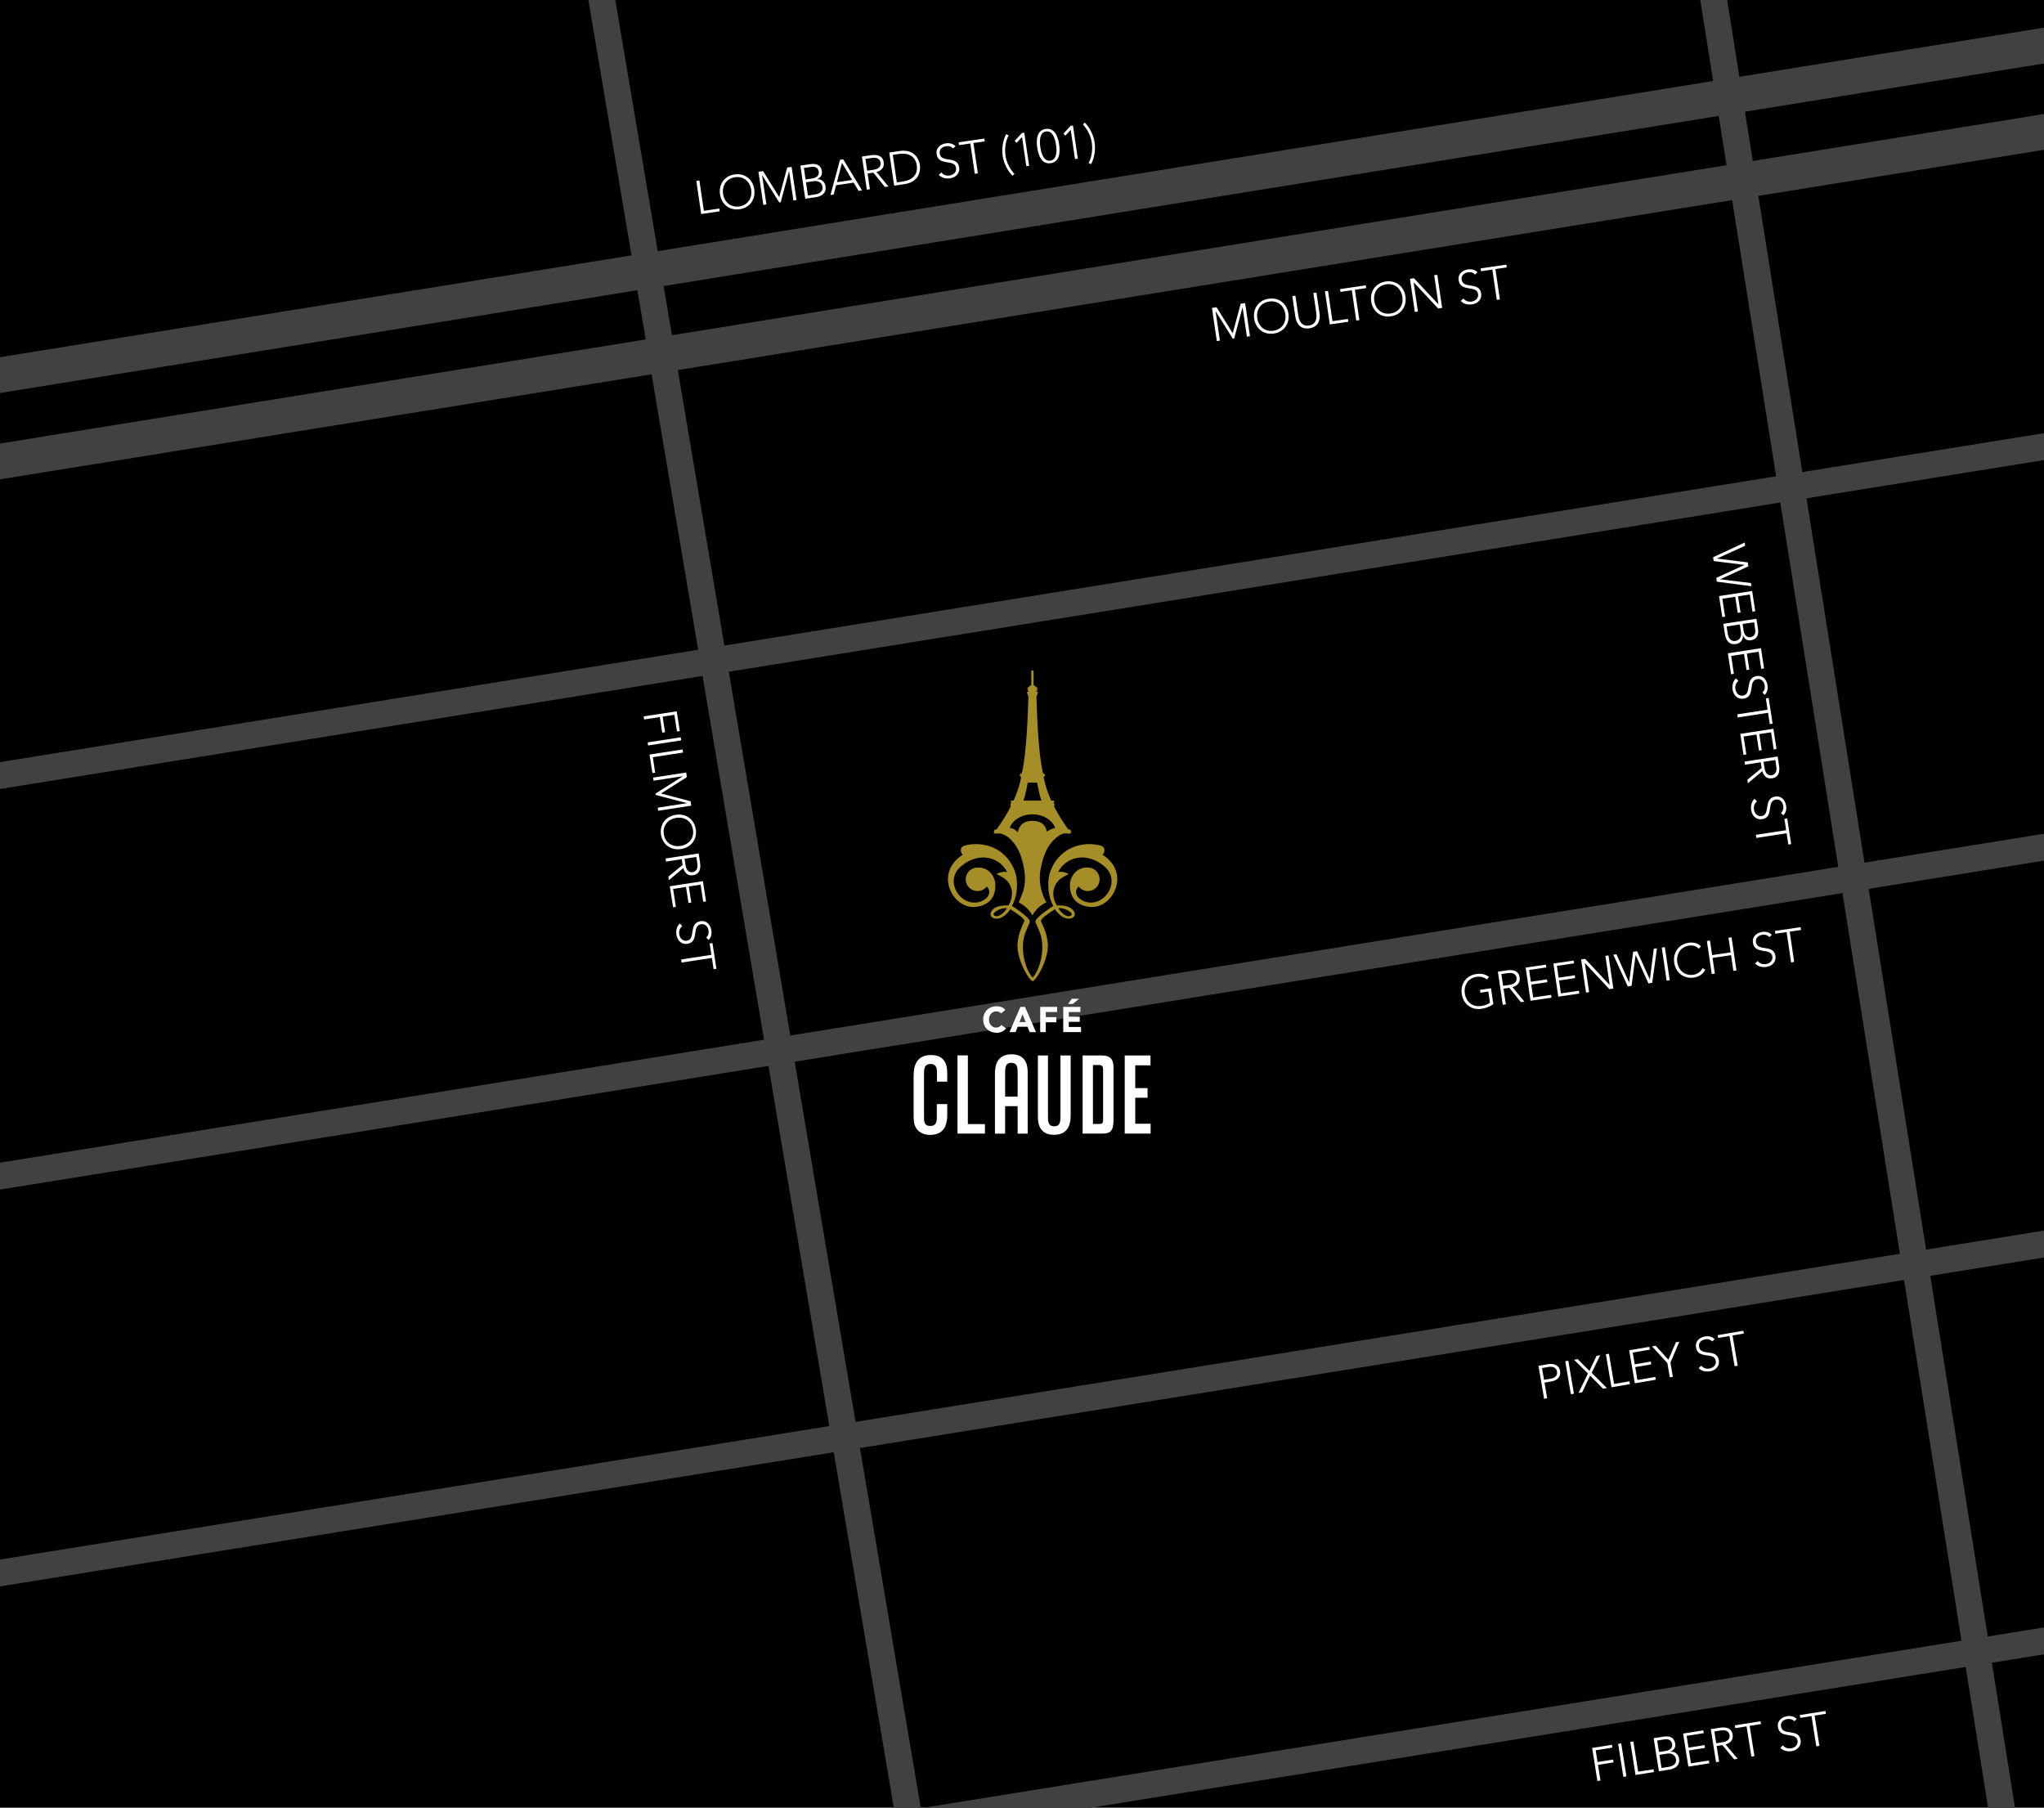 <?xml version="1.0" encoding="utf-8"?>
<!-- Generator: Adobe Illustrator 16.2.1, SVG Export Plug-In . SVG Version: 6.00 Build 0)  -->
<!DOCTYPE svg PUBLIC "-//W3C//DTD SVG 1.1//EN" "http://www.w3.org/Graphics/SVG/1.1/DTD/svg11.dtd">
<svg version="1.1" xmlns="http://www.w3.org/2000/svg" xmlns:xlink="http://www.w3.org/1999/xlink" x="0px" y="0px" width="432px"
	 height="382px" viewBox="0 0 432 382" enable-background="new 0 0 432 382" xml:space="preserve">
<g id="Layer_1">
	<rect width="432" height="382"/>
	<path fill="#414042" d="M439.539,30.446l-1.188-7.378l-67.897,10.944l-1.657-10.408L439.539,12.2l-1.188-7.378l-70.73,11.401
		L361.55-21.9l-5.545,0.883l6.072,38.133L139.013,53.07L128.374-9.885l-5.536,0.936l10.632,62.914L-4.812,76.253l1.189,7.379
		l138.338-22.298l1.756,10.392L-4.812,94.499l1.189,7.379l141.339-22.782l9.836,58.207L-5.571,161.94l0.891,5.543l153.168-24.644
		l12.991,76.871L-3.617,246.273l0.891,5.543l165.14-26.57l12.861,76.104L-3.617,330.133l0.891,5.543l178.937-28.789l12.861,76.103
		L-3.617,413.992l0.891,5.543l192.733-31.009l1.937,11.462l5.536-0.936l-1.93-11.419l219.894-35.379l5.781,36.305l5.545-0.883
		l-5.782-36.313l17.199-2.768l-0.892-5.545l-17.191,2.766l-12.137-76.218l30.22-4.862l-0.892-5.545l-30.211,4.861l-12.138-76.22
		l43.24-6.957l-0.892-5.544l-43.231,6.956l-12.26-76.988l54.429-8.757l-0.892-5.544l-54.42,8.756l-9.294-58.362L439.539,30.446z
		 M140.258,60.44l222.994-35.944l1.658,10.408L142.014,70.833L140.258,60.44z M414.562,346.709l-219.946,35.389l-12.861-76.104
		l220.669-35.504L414.562,346.709z M401.541,264.944l-220.722,35.514l-12.861-76.104l221.446-35.629L401.541,264.944z
		 M388.521,183.18l-221.499,35.639l-12.991-76.871l222.23-35.756L388.521,183.18z M375.379,100.646l-222.283,35.765l-9.836-58.209
		l222.825-35.917L375.379,100.646z"/>
</g>
<g id="TYPE">
	<g>
		<path fill="#FFFFFF" d="M315.618,212.163c-0.743,0.583-1.608,0.883-2.518,1.017c-2.137,0.314-3.846-1.01-4.16-3.146
			s0.941-3.896,3.078-4.21c1.037-0.152,1.925,0.04,2.663,0.598l-0.401,0.564c-0.501-0.451-1.413-0.681-2.175-0.569
			c-1.83,0.269-2.77,1.781-2.513,3.521c0.256,1.74,1.591,2.917,3.421,2.648c0.751-0.111,1.408-0.308,1.896-0.703l-0.347-2.354
			l-1.681,0.248l-0.088-0.593l2.334-0.343L315.618,212.163z"/>
		<path fill="#FFFFFF" d="M316.578,205.333l1.839-0.27c0.553-0.082,2.491-0.367,2.762,1.472c0.196,1.335-0.769,1.851-1.524,2.063
			l2.531,3.062l-0.741,0.109l-2.457-3.033l-1.216,0.179l0.488,3.323l-0.652,0.096L316.578,205.333z M317.684,208.323l1.385-0.204
			c1.375-0.202,1.529-1.002,1.458-1.488c-0.071-0.484-0.449-1.206-1.824-1.004l-1.385,0.204L317.684,208.323z"/>
		<path fill="#FFFFFF" d="M322.444,204.471l4.281-0.63l0.088,0.593l-3.629,0.534l0.366,2.492l3.401-0.5l0.088,0.593l-3.402,0.5
			l0.401,2.729l3.787-0.557l0.088,0.593l-4.439,0.653L322.444,204.471z"/>
		<path fill="#FFFFFF" d="M328.312,203.608l4.28-0.629l0.088,0.593l-3.629,0.534l0.366,2.492l3.401-0.5l0.088,0.593l-3.402,0.5
			l0.401,2.729l3.788-0.557l0.087,0.593l-4.439,0.653L328.312,203.608z"/>
		<path fill="#FFFFFF" d="M334.178,202.745l0.841-0.124l5.163,5.504l0.02-0.003l-0.901-6.131l0.652-0.096l1.03,7.001l-0.841,0.124
			l-5.163-5.504l-0.021,0.003l0.901,6.131l-0.652,0.096L334.178,202.745z"/>
		<path fill="#FFFFFF" d="M340.965,201.747l0.673-0.099l2.652,5.944l0.02-0.003l0.858-6.46l0.83-0.122l2.682,5.939l0.021-0.003
			l0.828-6.456l0.673-0.099l-1.008,7.3l-0.801,0.118l-2.687-5.969l-0.02,0.003l-0.854,6.49l-0.801,0.118L340.965,201.747z"/>
		<path fill="#FFFFFF" d="M351.214,200.24l0.652-0.096l1.03,7.001l-0.652,0.096L351.214,200.24z"/>
		<path fill="#FFFFFF" d="M360.419,204.917c-0.528,1.007-1.385,1.506-2.413,1.658c-2.136,0.314-3.846-1.01-4.159-3.146
			c-0.314-2.136,0.941-3.896,3.078-4.21c0.948-0.14,1.845,0.052,2.573,0.743l-0.469,0.523c-0.53-0.589-1.316-0.776-2.018-0.673
			c-1.83,0.269-2.77,1.781-2.514,3.521s1.591,2.917,3.421,2.648c0.701-0.103,1.522-0.568,1.906-1.391L360.419,204.917z"/>
		<path fill="#FFFFFF" d="M360.751,198.837l0.652-0.096l0.454,3.085l3.916-0.576l-0.454-3.085l0.652-0.096l1.029,7.001l-0.651,0.096
			l-0.489-3.323l-3.916,0.576l0.489,3.323l-0.652,0.096L360.751,198.837z"/>
		<path fill="#FFFFFF" d="M371.493,203.086c0.431,0.532,1.039,0.746,1.731,0.644c0.88-0.129,1.493-0.765,1.369-1.606
			c-0.288-1.958-3.728-0.28-4.119-2.939c-0.183-1.246,0.786-2.075,1.962-2.249c0.762-0.112,1.473,0.046,2.038,0.599l-0.503,0.488
			c-0.395-0.406-0.864-0.58-1.467-0.491c-0.841,0.124-1.509,0.666-1.378,1.557c0.31,2.105,3.733,0.309,4.12,2.939
			c0.187,1.266-0.749,2.12-1.887,2.288c-0.919,0.135-1.773-0.042-2.43-0.724L371.493,203.086z"/>
		<path fill="#FFFFFF" d="M377.606,196.964l-2.393,0.352l-0.088-0.593l5.438-0.8l0.088,0.593l-2.394,0.352l0.942,6.408l-0.652,0.096
			L377.606,196.964z"/>
	</g>
	<g>
		<path fill="#FFFFFF" d="M325.155,288.616l2.011-0.343c0.984-0.169,2.311,0,2.561,1.457c0.215,1.262-0.693,1.994-1.787,2.182
			l-1.508,0.258l0.566,3.311l-0.65,0.111L325.155,288.616z M326.331,291.579l1.478-0.253c0.739-0.126,1.424-0.568,1.268-1.484
			c-0.153-0.896-0.982-1.119-1.732-0.991l-1.438,0.245L326.331,291.579z"/>
		<path fill="#FFFFFF" d="M330.813,287.648l0.649-0.11l1.193,6.975l-0.65,0.111L330.813,287.648z"/>
		<path fill="#FFFFFF" d="M335.617,290.234l-2.951-2.902l0.769-0.131l2.495,2.493l1.495-3.176l0.778-0.134l-1.799,3.715l3.218,3.223
			l-0.808,0.138l-2.746-2.775l-1.667,3.53l-0.779,0.133L335.617,290.234z"/>
		<path fill="#FFFFFF" d="M339.398,286.181l0.65-0.11l1.092,6.383l3.251-0.556l0.102,0.591l-3.901,0.668L339.398,286.181z"/>
		<path fill="#FFFFFF" d="M344.327,285.338l4.266-0.729l0.101,0.591l-3.615,0.619l0.425,2.482l3.389-0.58l0.102,0.592l-3.39,0.579
			l0.465,2.72l3.773-0.646l0.102,0.592l-4.424,0.756L344.327,285.338z"/>
		<path fill="#FFFFFF" d="M352.398,288.044l-3.24-3.532l0.777-0.133l2.674,2.95l1.592-3.68l0.729-0.124l-1.882,4.408l0.514,3.004
			l-0.649,0.111L352.398,288.044z"/>
		<path fill="#FFFFFF" d="M359.552,288.586c0.443,0.521,1.057,0.721,1.745,0.604c0.877-0.15,1.476-0.801,1.333-1.638
			c-0.334-1.95-3.733-0.192-4.187-2.843c-0.213-1.241,0.736-2.094,1.908-2.294c0.76-0.13,1.473,0.013,2.052,0.552l-0.492,0.5
			c-0.403-0.397-0.876-0.56-1.478-0.457c-0.837,0.144-1.493,0.701-1.341,1.588c0.358,2.098,3.739,0.222,4.188,2.843
			c0.215,1.261-0.7,2.138-1.833,2.331c-0.915,0.156-1.774-0.001-2.446-0.666L359.552,288.586z"/>
		<path fill="#FFFFFF" d="M365.521,282.322l-2.384,0.407l-0.102-0.591l5.418-0.926l0.102,0.59l-2.385,0.408l1.092,6.385l-0.649,0.11
			L365.521,282.322z"/>
	</g>
	<g>
		<path fill="#FFFFFF" d="M256.144,65.071l0.979-0.144l3.415,5.499l1.687-6.25l0.93-0.137l1.03,7.001l-0.652,0.096l-0.908-6.17
			l-0.02,0.003l-1.763,6.562l-0.286,0.042l-3.617-5.771l-0.02,0.002l0.908,6.17l-0.653,0.096L256.144,65.071z"/>
		<path fill="#FFFFFF" d="M268.146,63.125c2.135-0.314,3.847,1.01,4.16,3.146c0.314,2.136-0.943,3.896-3.078,4.21
			c-2.137,0.314-3.846-1.01-4.16-3.146S266.01,63.438,268.146,63.125z M269.142,69.888c1.829-0.269,2.769-1.781,2.513-3.521
			c-0.257-1.74-1.592-2.917-3.421-2.648s-2.769,1.781-2.513,3.521S267.312,70.157,269.142,69.888z"/>
		<path fill="#FFFFFF" d="M278.869,66.144c0.22,1.493-0.224,2.952-2.132,3.233s-2.751-0.989-2.971-2.482l-0.636-4.321l0.652-0.096
			l0.611,4.153c0.146,0.999,0.624,2.394,2.256,2.153s1.688-1.713,1.541-2.712l-0.611-4.153l0.653-0.096L278.869,66.144z"/>
		<path fill="#FFFFFF" d="M280.026,61.559l0.652-0.096l0.942,6.408l3.264-0.48l0.088,0.593l-3.916,0.576L280.026,61.559z"/>
		<path fill="#FFFFFF" d="M285.705,61.33l-2.393,0.352l-0.088-0.593l5.438-0.8l0.088,0.593l-2.394,0.352l0.942,6.408l-0.652,0.096
			L285.705,61.33z"/>
		<path fill="#FFFFFF" d="M292.883,59.486c2.135-0.314,3.846,1.01,4.16,3.146s-0.943,3.896-3.079,4.21
			c-2.136,0.314-3.846-1.01-4.159-3.146C289.49,61.561,290.746,59.801,292.883,59.486z M293.877,66.25
			c1.829-0.269,2.769-1.781,2.513-3.521s-1.591-2.918-3.42-2.649c-1.83,0.269-2.77,1.781-2.513,3.521
			C290.713,65.341,292.048,66.519,293.877,66.25z"/>
		<path fill="#FFFFFF" d="M297.995,58.916l0.841-0.124L304,64.296l0.02-0.003l-0.902-6.131l0.653-0.096l1.029,7.001l-0.84,0.124
			l-5.164-5.504l-0.021,0.003l0.902,6.131l-0.652,0.096L297.995,58.916z"/>
		<path fill="#FFFFFF" d="M309.292,63.083c0.431,0.532,1.039,0.746,1.731,0.645c0.88-0.129,1.493-0.765,1.369-1.606
			c-0.288-1.958-3.728-0.28-4.119-2.939c-0.183-1.246,0.785-2.075,1.963-2.249c0.761-0.112,1.472,0.046,2.037,0.599l-0.503,0.489
			c-0.394-0.406-0.864-0.58-1.467-0.491c-0.841,0.124-1.509,0.666-1.378,1.557c0.31,2.105,3.733,0.309,4.12,2.939
			c0.187,1.266-0.749,2.12-1.887,2.288c-0.919,0.135-1.773-0.042-2.43-0.724L309.292,63.083z"/>
		<path fill="#FFFFFF" d="M315.405,56.961l-2.393,0.352l-0.088-0.593l5.438-0.8l0.088,0.593l-2.394,0.352L317,63.273l-0.652,0.096
			L315.405,56.961z"/>
	</g>
	<g>
		<path fill="#FFFFFF" d="M336.504,369.369l4.186-0.662l0.094,0.592l-3.535,0.559l0.395,2.488l3.287-0.521l0.094,0.593l-3.287,0.52
			l0.525,3.317l-0.651,0.103L336.504,369.369z"/>
		<path fill="#FFFFFF" d="M341.995,368.5l0.651-0.104l1.105,6.988l-0.65,0.104L341.995,368.5z"/>
		<path fill="#FFFFFF" d="M344.562,368.094l0.651-0.104l1.013,6.396l3.258-0.516l0.094,0.592l-3.909,0.619L344.562,368.094z"/>
		<path fill="#FFFFFF" d="M349.501,367.312l2.015-0.319c1.065-0.168,2.292-0.09,2.542,1.49c0.112,0.711-0.222,1.351-1.024,1.649
			l0.004,0.021c0.929-0.077,1.677,0.492,1.831,1.47c0.255,1.609-1.083,2.175-2.03,2.325l-2.23,0.354L349.501,367.312z
			 M350.631,370.229l1.352-0.213c1.353-0.215,1.493-0.996,1.424-1.43c-0.154-0.979-0.89-1.145-1.719-1.014l-1.441,0.229
			L350.631,370.229z M351.165,373.605l1.491-0.236c1.529-0.242,1.642-1.131,1.563-1.623c-0.164-1.037-1.076-1.309-1.906-1.176
			l-1.589,0.251L351.165,373.605z"/>
		<path fill="#FFFFFF" d="M355.724,366.326l4.274-0.676l0.094,0.592l-3.623,0.572l0.394,2.488l3.396-0.537l0.094,0.592l-3.396,0.537
			l0.431,2.725l3.781-0.598l0.094,0.592l-4.432,0.702L355.724,366.326z"/>
		<path fill="#FFFFFF" d="M361.58,365.399l1.836-0.29c0.553-0.088,2.487-0.395,2.778,1.441c0.211,1.333-0.748,1.859-1.502,2.08
			l2.564,3.033l-0.739,0.117l-2.49-3.006l-1.215,0.193l0.525,3.316l-0.651,0.104L361.58,365.399z M362.719,368.376l1.382-0.22
			c1.373-0.217,1.519-1.02,1.442-1.502c-0.076-0.484-0.463-1.203-1.836-0.984l-1.382,0.219L362.719,368.376z"/>
		<path fill="#FFFFFF" d="M369.139,364.81l-2.389,0.378l-0.094-0.592l5.429-0.859l0.094,0.592l-2.39,0.379l1.014,6.396l-0.651,0.104
			L369.139,364.81z"/>
		<path fill="#FFFFFF" d="M376.821,368.825c0.438,0.527,1.047,0.734,1.738,0.626c0.878-0.141,1.484-0.782,1.352-1.621
			c-0.31-1.955-3.73-0.239-4.15-2.895c-0.197-1.244,0.762-2.084,1.938-2.27c0.76-0.121,1.472,0.029,2.044,0.576l-0.499,0.494
			c-0.397-0.402-0.869-0.57-1.471-0.475c-0.84,0.133-1.502,0.682-1.361,1.57c0.333,2.104,3.736,0.269,4.152,2.895
			c0.2,1.264-0.726,2.129-1.861,2.309c-0.917,0.145-1.774-0.023-2.438-0.697L376.821,368.825z"/>
		<path fill="#FFFFFF" d="M382.867,362.637l-2.389,0.377l-0.094-0.592l5.429-0.859l0.094,0.592l-2.39,0.379l1.014,6.396
			l-0.651,0.104L382.867,362.637z"/>
	</g>
	<g>
		<path fill="#FFFFFF" d="M147.169,38.229l0.651-0.096l0.942,6.408l3.264-0.48l0.088,0.594l-3.916,0.576L147.169,38.229z"/>
		<path fill="#FFFFFF" d="M155.254,36.858c2.135-0.314,3.846,1.01,4.16,3.146c0.313,2.136-0.943,3.896-3.079,4.21
			c-2.136,0.314-3.846-1.01-4.159-3.146C151.861,38.933,153.117,37.172,155.254,36.858z M156.248,43.621
			c1.829-0.269,2.769-1.781,2.513-3.521s-1.591-2.918-3.42-2.649c-1.83,0.269-2.77,1.781-2.514,3.521S154.418,43.89,156.248,43.621z
			"/>
		<path fill="#FFFFFF" d="M160.297,36.298l0.979-0.144l3.416,5.499l1.687-6.249l0.93-0.137l1.029,7.001l-0.652,0.096l-0.907-6.17
			l-0.021,0.003l-1.762,6.562l-0.287,0.042l-3.616-5.771l-0.02,0.003l0.907,6.17l-0.652,0.096L160.297,36.298z"/>
		<path fill="#FFFFFF" d="M169.161,34.994l2.018-0.296c1.067-0.157,2.294-0.064,2.526,1.518c0.104,0.712-0.236,1.348-1.042,1.638
			l0.003,0.02c0.93-0.066,1.671,0.512,1.814,1.491c0.237,1.612-1.105,2.163-2.055,2.303l-2.234,0.328L169.161,34.994z
			 M170.259,37.924l1.354-0.199c1.354-0.199,1.504-0.979,1.439-1.414c-0.144-0.979-0.877-1.154-1.708-1.032l-1.443,0.212
			L170.259,37.924z M170.756,41.306l1.494-0.22c1.532-0.225,1.654-1.112,1.582-1.607c-0.153-1.038-1.062-1.318-1.894-1.196
			l-1.593,0.234L170.756,41.306z"/>
		<path fill="#FFFFFF" d="M177.54,33.762l0.673-0.099l3.976,6.568l-0.731,0.107l-1.035-1.747l-3.708,0.545l-0.518,1.976l-0.683,0.1
			L177.54,33.762z M177.951,34.428l-1.067,4.077l3.213-0.473L177.951,34.428z"/>
		<path fill="#FFFFFF" d="M182.171,33.081l1.839-0.271c0.554-0.081,2.491-0.366,2.762,1.473c0.196,1.335-0.768,1.851-1.524,2.063
			l2.531,3.062l-0.741,0.109l-2.456-3.033l-1.217,0.179l0.488,3.323l-0.651,0.096L182.171,33.081z M183.276,36.07l1.385-0.204
			c1.375-0.202,1.53-1.002,1.459-1.487c-0.071-0.484-0.45-1.206-1.825-1.004l-1.385,0.203L183.276,36.07z"/>
		<path fill="#FFFFFF" d="M187.948,32.231l2.166-0.318c3.639-0.535,4.226,2.429,4.302,2.943c0.075,0.514,0.366,3.522-3.272,4.058
			l-2.165,0.318L187.948,32.231z M189.543,38.542l1.345-0.198c1.859-0.273,3.171-1.385,2.876-3.393
			c-0.296-2.007-1.871-2.695-3.73-2.421l-1.345,0.198L189.543,38.542z"/>
		<path fill="#FFFFFF" d="M198.968,36.439c0.432,0.532,1.039,0.746,1.731,0.645c0.88-0.129,1.493-0.765,1.369-1.605
			c-0.288-1.958-3.728-0.28-4.119-2.939c-0.183-1.246,0.785-2.076,1.963-2.249c0.762-0.112,1.472,0.046,2.037,0.599l-0.503,0.488
			c-0.394-0.406-0.863-0.58-1.467-0.491c-0.841,0.124-1.509,0.666-1.378,1.557c0.31,2.105,3.733,0.309,4.12,2.939
			c0.187,1.266-0.749,2.121-1.887,2.288c-0.919,0.135-1.773-0.042-2.43-0.724L198.968,36.439z"/>
		<path fill="#FFFFFF" d="M205.081,30.317l-2.393,0.353l-0.088-0.594l5.438-0.8l0.088,0.593l-2.394,0.352l0.942,6.408l-0.652,0.096
			L205.081,30.317z"/>
		<path fill="#FFFFFF" d="M213.197,28.598c-0.7,1.214-0.887,2.898-0.687,4.263c0.228,1.542,0.888,2.739,1.888,3.905l-0.422,0.365
			c-1.107-1.14-1.839-2.689-2.059-4.183c-0.23-1.562,0.037-3.248,0.729-4.592L213.197,28.598z"/>
		<path fill="#FFFFFF" d="M216.008,28.953l-0.01,0.001l-1.113,1.224l-0.433-0.401l1.522-1.668l0.504-0.074l1.03,7.001l-0.594,0.087
			L216.008,28.953z"/>
		<path fill="#FFFFFF" d="M221.003,27.248c1.968-0.29,2.623,1.756,2.847,3.279c0.225,1.522,0.186,3.67-1.781,3.959
			c-1.969,0.29-2.622-1.756-2.846-3.279C218.998,29.685,219.035,27.538,221.003,27.248z M221.989,33.952
			c1.483-0.218,1.367-2.241,1.208-3.329c-0.16-1.088-0.632-3.059-2.115-2.841s-1.367,2.241-1.207,3.329
			C220.034,32.199,220.506,34.17,221.989,33.952z"/>
		<path fill="#FFFFFF" d="M226.297,27.44l-0.01,0.001l-1.112,1.225l-0.434-0.401l1.522-1.668l0.505-0.074l1.03,7.001l-0.594,0.087
			L226.297,27.44z"/>
		<path fill="#FFFFFF" d="M230.068,34.441c0.699-1.214,0.887-2.898,0.687-4.263c-0.228-1.542-0.888-2.738-1.888-3.904l0.422-0.365
			c1.106,1.14,1.839,2.689,2.059,4.182c0.229,1.562-0.037,3.249-0.729,4.593L230.068,34.441z"/>
	</g>
	<g>
		<path fill="#FFFFFF" d="M368.74,114.647l0.104,0.672l-5.926,2.693l0.003,0.02l6.466,0.813l0.129,0.829l-5.922,2.724l0.003,0.02
			l6.462,0.784l0.104,0.672l-7.307-0.957l-0.124-0.801l5.95-2.727l-0.003-0.021l-6.495-0.81l-0.123-0.8L368.74,114.647z"/>
		<path fill="#FFFFFF" d="M370.318,124.887l0.659,4.276l-0.593,0.091l-0.559-3.625l-2.489,0.384l0.523,3.398l-0.593,0.092
			l-0.523-3.398l-2.727,0.42l0.583,3.783l-0.593,0.091l-0.684-4.435L370.318,124.887z"/>
		<path fill="#FFFFFF" d="M371.222,130.747l0.311,2.015c0.165,1.066,0.08,2.293-1.501,2.537c-0.711,0.109-1.349-0.228-1.645-1.031
			l-0.02,0.003c0.072,0.93-0.501,1.675-1.479,1.825c-1.61,0.248-2.17-1.091-2.316-2.039l-0.344-2.232L371.222,130.747z
			 M364.921,132.385l0.229,1.492c0.236,1.53,1.124,1.646,1.618,1.57c1.037-0.159,1.311-1.071,1.183-1.901l-0.245-1.591
			L364.921,132.385z M368.299,131.864l0.209,1.353c0.209,1.354,0.989,1.497,1.424,1.431c0.979-0.151,1.148-0.886,1.02-1.716
			l-0.222-1.442L368.299,131.864z"/>
		<path fill="#FFFFFF" d="M372.182,136.973l0.658,4.277l-0.592,0.091l-0.559-3.625l-2.49,0.384l0.524,3.398l-0.593,0.091
			l-0.523-3.398l-2.727,0.421l0.582,3.783l-0.592,0.091l-0.684-4.435L372.182,136.973z"/>
		<path fill="#FFFFFF" d="M367.414,143.899c-0.529,0.436-0.739,1.044-0.633,1.735c0.136,0.879,0.775,1.488,1.615,1.359
			c1.955-0.302,0.254-3.73,2.911-4.14c1.245-0.191,2.081,0.771,2.263,1.947c0.117,0.76-0.037,1.472-0.586,2.041l-0.492-0.5
			c0.404-0.396,0.574-0.867,0.482-1.47c-0.13-0.84-0.678-1.504-1.566-1.367c-2.104,0.324-0.283,3.735-2.911,4.141
			c-1.265,0.194-2.126-0.735-2.301-1.871c-0.142-0.918,0.03-1.774,0.707-2.435L367.414,143.899z"/>
		<path fill="#FFFFFF" d="M373.578,149.971l-0.369-2.391l0.594-0.092l0.837,5.434l-0.593,0.091l-0.369-2.391l-6.4,0.986
			l-0.101-0.651L373.578,149.971z"/>
		<path fill="#FFFFFF" d="M374.807,154.002l0.658,4.276l-0.592,0.092l-0.56-3.626l-2.489,0.384l0.523,3.398l-0.592,0.092
			l-0.523-3.398l-2.728,0.42l0.583,3.783l-0.592,0.092l-0.684-4.436L374.807,154.002z"/>
		<path fill="#FFFFFF" d="M375.709,159.862l0.283,1.837c0.086,0.553,0.384,2.489-1.453,2.772c-1.334,0.205-1.856-0.756-2.074-1.511
			l-3.045,2.552l-0.113-0.74l3.016-2.478l-0.187-1.215l-3.319,0.512l-0.101-0.652L375.709,159.862z M372.728,160.989l0.214,1.383
			c0.211,1.373,1.014,1.522,1.497,1.448c0.484-0.075,1.203-0.459,0.991-1.832l-0.213-1.383L372.728,160.989z"/>
		<path fill="#FFFFFF" d="M371.338,169.357c-0.529,0.436-0.738,1.045-0.633,1.736c0.137,0.879,0.775,1.488,1.615,1.358
			c1.956-0.301,0.254-3.729,2.912-4.139c1.244-0.192,2.08,0.771,2.262,1.946c0.117,0.761-0.036,1.472-0.585,2.041l-0.492-0.5
			c0.404-0.396,0.574-0.867,0.481-1.469c-0.13-0.84-0.677-1.505-1.566-1.368c-2.104,0.324-0.283,3.736-2.91,4.141
			c-1.266,0.195-2.127-0.734-2.301-1.871c-0.143-0.917,0.029-1.773,0.706-2.435L371.338,169.357z"/>
		<path fill="#FFFFFF" d="M377.502,175.43l-0.369-2.392l0.594-0.091l0.837,5.433l-0.593,0.092l-0.368-2.391l-6.401,0.986l-0.1-0.651
			L377.502,175.43z"/>
	</g>
	<g>
		<path fill="#FFFFFF" d="M143.03,150.308l0.646,4.188l-0.593,0.091l-0.545-3.536l-2.489,0.383l0.507,3.29l-0.592,0.091
			l-0.507-3.289l-3.319,0.512l-0.101-0.651L143.03,150.308z"/>
		<path fill="#FFFFFF" d="M143.876,155.803l0.101,0.651l-6.994,1.077l-0.101-0.651L143.876,155.803z"/>
		<path fill="#FFFFFF" d="M144.272,158.372l0.101,0.651l-6.401,0.986l0.502,3.261l-0.592,0.091l-0.603-3.912L144.272,158.372z"/>
		<path fill="#FFFFFF" d="M145.023,163.244l0.151,0.978l-5.475,3.453l6.26,1.645l0.143,0.928l-6.994,1.078l-0.101-0.651l6.164-0.95
			l-0.003-0.021l-6.575-1.717l-0.044-0.286l5.746-3.656l-0.003-0.02l-6.164,0.95l-0.1-0.653L145.023,163.244z"/>
		<path fill="#FFFFFF" d="M147.054,175.233c0.329,2.133-0.984,3.853-3.118,4.182c-2.133,0.329-3.903-0.917-4.231-3.05
			c-0.329-2.134,0.983-3.853,3.117-4.182C144.955,171.854,146.725,173.1,147.054,175.233z M140.297,176.274
			c0.282,1.827,1.799,2.756,3.538,2.487c1.738-0.268,2.907-1.61,2.625-3.438c-0.282-1.828-1.801-2.757-3.539-2.488
			C141.183,173.104,140.016,174.446,140.297,176.274z"/>
		<path fill="#FFFFFF" d="M147.659,180.342l0.283,1.837c0.085,0.553,0.383,2.489-1.454,2.772c-1.334,0.206-1.856-0.756-2.073-1.511
			l-3.045,2.553l-0.114-0.74l3.016-2.478l-0.188-1.216l-3.319,0.512l-0.1-0.651L147.659,180.342z M144.678,181.469l0.213,1.383
			c0.212,1.373,1.014,1.522,1.498,1.448c0.484-0.075,1.204-0.458,0.992-1.832l-0.213-1.383L144.678,181.469z"/>
		<path fill="#FFFFFF" d="M148.562,186.203l0.659,4.276l-0.593,0.091l-0.559-3.625l-2.489,0.384l0.523,3.398l-0.592,0.091
			l-0.524-3.398l-2.727,0.421l0.583,3.783l-0.592,0.091l-0.684-4.435L148.562,186.203z"/>
		<path fill="#FFFFFF" d="M144.191,195.698c-0.529,0.436-0.739,1.044-0.632,1.735c0.136,0.88,0.775,1.488,1.615,1.359
			c1.956-0.302,0.254-3.73,2.911-4.14c1.245-0.191,2.081,0.771,2.262,1.947c0.117,0.76-0.036,1.472-0.585,2.041l-0.492-0.5
			c0.404-0.396,0.574-0.867,0.481-1.47c-0.129-0.839-0.677-1.504-1.565-1.367c-2.104,0.324-0.284,3.735-2.911,4.141
			c-1.265,0.194-2.126-0.735-2.301-1.871c-0.142-0.918,0.03-1.774,0.707-2.435L144.191,195.698z"/>
		<path fill="#FFFFFF" d="M150.355,201.77l-0.369-2.391l0.593-0.092l0.838,5.434l-0.593,0.091l-0.369-2.391l-6.401,0.986
			l-0.101-0.651L150.355,201.77z"/>
	</g>
	<g>
		<g>
			<g>
				<path fill="#FFFFFF" d="M193.091,227.666c0-1.448,0-4.724,3.695-4.724c3.414,0,3.414,2.877,3.414,4.046v1.58h-2.174v-2.026
					c0-0.536,0-1.705-1.357-1.705c-1.379,0-1.379,1.216-1.379,2.059v9.117c0,0.938,0,1.92,1.332,1.92
					c1.379,0,1.379-1.077,1.379-2.085v-2.537h2.199v2.26c0,1.87-0.492,4.256-3.624,4.256c-1.216,0-2.364-0.47-2.971-1.474
					c-0.514-0.842-0.514-1.848-0.514-2.714V227.666z"/>
				<path fill="#FFFFFF" d="M204.562,223.017v14.521h3.601v2.011h-5.799v-16.531H204.562z"/>
				<path fill="#FFFFFF" d="M219.359,223.039h2.128v12.769c0,1.099,0,2.197,1.333,2.197c1.31,0,1.31-1.099,1.31-2.339v-12.627h2.152
					v12.511c0,1.146,0,4.256-3.529,4.256c-3.394,0-3.394-2.972-3.394-3.858V223.039z"/>
				<path fill="#FFFFFF" d="M228.816,223.039h3.999c2.337,0,2.523,1.332,2.523,2.665v10.991c0,2.174-0.562,2.853-2.338,2.853h-4.185
					V223.039z M230.994,225.05v12.462h1.444c0.636,0,0.702-0.372,0.702-0.91v-10.405c0-0.632-0.021-1.146-0.887-1.146H230.994z"/>
				<path fill="#FFFFFF" d="M237.713,223.039h5.448v2.082h-3.225v4.815h2.602v2.035h-2.602v5.494h3.251v2.082h-5.475V223.039z"/>
				<path fill="#FFFFFF" d="M213.812,222.791c-3.531,0-3.531,3.112-3.531,4.256v12.512h2.15v-5.807h2.643v5.807h2.127V226.65
					C217.201,225.761,217.201,222.791,213.812,222.791z M212.432,231.739v-4.81c0-1.239,0-2.336,1.309-2.336
					c1.334,0,1.334,1.097,1.334,2.197v4.948H212.432z"/>
			</g>
			<g>
				<path fill="#FFFFFF" d="M211.574,214.156c-0.232-0.279-0.572-0.438-1.01-0.438c-0.889,0-1.542,0.723-1.542,1.719
					c0,0.995,0.654,1.717,1.505,1.717c0.475,0,0.858-0.21,1.099-0.571l0.982,0.729c-0.446,0.634-1.2,0.929-1.929,0.929
					c-1.666,0-2.878-1.094-2.878-2.804c0-1.711,1.213-2.804,2.878-2.804c0.595,0,1.347,0.204,1.801,0.785L211.574,214.156z"/>
				<path fill="#FFFFFF" d="M215.664,212.769h0.97l2.322,5.334h-1.329l-0.458-1.13h-2.072l-0.444,1.13h-1.296L215.664,212.769z
					 M216.115,214.322l-0.648,1.658h1.303L216.115,214.322z"/>
				<path fill="#FFFFFF" d="M219.848,212.769h3.581v1.087h-2.404v1.083h2.224v1.085h-2.224v2.079h-1.177V212.769z"/>
				<path fill="#FFFFFF" d="M224.719,212.769h3.623v1.087h-2.452v0.991h2.312v1.086h-2.312v1.084h2.586v1.085h-3.757V212.769z
					 M226.509,211.063h1.539l-1.306,1.086h-0.991L226.509,211.063z"/>
			</g>
		</g>
		<g>
			<path fill="#A58D28" d="M226.221,175.387c-0.011-0.008-0.021-0.014-0.031-0.024c-0.077-0.067-0.186-0.11-0.3-0.11h-0.123
				c-1.012-1.414-1.879-2.782-2.601-4.11v-0.005l-0.006-0.003v-0.002c-0.123-0.213-0.232-0.427-0.346-0.64V170.1h0.083h0.005v-0.008
				v-0.129v-0.01h-0.005h-0.083v-0.126v-0.004h-0.005h-0.083v-0.494h0.083h0.005v-0.002v-0.137v-0.004h-0.005h-0.631
				c-0.019-0.048-0.041-0.091-0.059-0.141c-0.761-1.693-1.274-3.313-1.542-4.864l0.251-0.21h0.02h0.01v-0.005v-0.021v-0.313v-0.006
				h-0.01h-0.161v-0.209v-0.005h-0.008h-0.24c-0.344-1.484-0.631-3.513-0.857-6.081c-0.172-1.949-0.312-4.204-0.414-6.779v-0.002
				c-0.041-1.028-0.077-2.108-0.108-3.237l0.033-0.233l0.224-0.545h0.009v-0.002v-0.339v-0.004h-0.012h-0.112h-0.008h-0.129
				l-0.011-0.011v-0.22l0.025-0.024h0.148v-0.063h0.01v-0.007v-0.235v-0.005h-0.01h-0.074v-0.091h0.074h0.01v-0.003v-0.233v-0.008
				h-0.01h-0.082l-0.684-0.534h-0.012l-0.005-3.075l-0.485,0.006v3.068h-0.017l-0.685,0.534h-0.075h-0.01v0.008v0.233v0.003h0.01
				h0.075v0.091h-0.075h-0.01v0.005v0.235v0.007h0.01v0.071l0.153-0.004l0.027,0.023v0.217l-0.012,0.007l-0.186-0.003v0.003h-0.072
				h-0.01v0.004v0.335v0.008h0.004l0.233,0.567l0.03,0.191c-0.111,3.959-0.285,7.306-0.528,10.04
				c-0.138,1.581-0.298,2.955-0.485,4.124h-0.001l0.001,0.002c-0.114,0.733-0.235,1.383-0.369,1.955h-0.239h-0.004v0.005v0.209
				h-0.165h-0.006v0.006v0.313v0.021v0.005h0.006h0.016l0.245,0.244c-0.135,0.783-0.336,1.579-0.595,2.395h-0.002
				c-0.254,0.796-0.565,1.605-0.936,2.436c-0.022,0.05-0.041,0.093-0.063,0.141h-0.626h-0.009v0.004v0.137v0.002h0.009h0.083v0.494
				h-0.083h-0.009v0.004v0.126h-0.077h-0.01v0.01v0.129v0.008h0.01h0.077v0.391c-0.791,1.532-1.781,3.124-2.958,4.772h-0.121
				c-0.126,0-0.237,0.048-0.316,0.124c-0.076,0.073-0.126,0.169-0.126,0.282v0.333v0.067h0.045c-0.004,0.015-0.008,0.028-0.01,0.04
				c0.148,0.022,0.297,0.057,0.446,0.061c0.317,0,0.655-0.09,0.955-0.017c1.215,0.298,2.081,1.113,2.833,2.068
				c0.925,1.187,1.435,2.566,1.808,3.996c0.59,2.274,0.751,4.555-0.142,6.804c-0.224,0.56-0.468,1.112-0.7,1.667
				c1.253,0.636,2.214,1.56,2.902,2.759c0.678-1.252,1.66-2.162,2.958-2.77c-0.112-0.196-0.232-0.387-0.332-0.588
				c-1.033-2.174-1.34-4.433-0.833-6.798c0.508-2.336,1.234-4.572,3.14-6.188c0.784-0.666,1.635-1.223,2.76-0.919
				c0.108,0.03,0.258-0.061,0.382-0.094c-0.005-0.006-0.005-0.014-0.005-0.02h0.062v-0.067v-0.333
				C226.34,175.556,226.288,175.459,226.221,175.387z M216.706,167.797c0.178-0.72,0.345-1.516,0.514-2.42h1.969
				c0.274,1.468,0.538,2.636,0.86,3.667l-0.005,0.006l0.007,0.002c0.011,0.043,0.026,0.091,0.04,0.133h-3.778
				C216.455,168.751,216.586,168.293,216.706,167.797z M222.943,174.958c-0.046,0.004-0.098,0.018-0.149,0.034
				c-0.201,0.048-0.394,0.125-0.584,0.222c-0.505,0.227-0.989,0.521-0.989,0.521s-0.085-2.274-3.027-2.274
				c-2.94,0-3.063,2.433-3.063,2.433c-0.51-0.576-1.097-0.867-1.719-0.978c0.236-0.645,0.675-1.222,1.266-1.683
				c0.902-0.71,2.148-1.148,3.528-1.148c1.381,0,2.627,0.438,3.53,1.148c0.601,0.468,1.043,1.057,1.275,1.713
				C222.989,174.951,222.964,174.954,222.943,174.958z"/>
			<path fill="#A58D28" d="M233.038,180.627c0.613-0.718,0.541-1.677-0.414-1.938c-3.767-1.039-9.133,0.334-10.848,6.115
				c-0.452,2.076-0.242,4.83,0.862,6.626c-0.8,0.479-3.16,2.099-3.721,3c-0.107,0.2-0.058,0.472,0.021,0.676
				c0.26,0.669,0.601,1.309,0.849,1.984c1.225,3.325,0.054,7.655-1.481,9.434c-0.021-0.024-0.098-0.024-0.117,0
				c-1.537-1.779-2.708-6.109-1.482-9.434c0.249-0.675,0.588-1.314,0.849-1.984c0.079-0.204,0.128-0.477,0.019-0.676
				c-0.558-0.902-2.918-2.522-3.719-3c1.104-1.796,1.317-4.55,0.862-6.626c-1.712-5.781-7.079-7.154-10.85-6.115
				c-0.954,0.261-1.025,1.22-0.411,1.938c-6.103,3.95-2.086,11.348,2.515,11.03c2.375-0.164,4.549-1.475,4.392-4.856
				c-0.085-1.706-1.551-3.623-3.8-3.472c-1.363,0.013-2.464,1.119-2.464,2.486c0,1.371,1.113,2.481,2.487,2.481
				c0.796,0,1.507-0.376,1.961-0.965c0.177,0.158,0.334,0.385,0.459,0.706c0.233,0.59-0.085,1.374-0.628,1.824
				c-1.81,1.487-4.473,1.039-5.949-1.058c-1.442-2.049-1.064-4.504,1.01-5.995c3.67-2.859,7.845-1.643,9.423,1.474
				c-0.277-0.054-0.434-0.081-0.769-0.045c-0.454,0.05-1.652,0.345-1.336,0.522c1.212,0.684,2.479,1.109,3.03,3.179
				c0.423,1.855-0.655,3.403-0.655,3.403s-2.687-0.252-3.6,1.218c-0.55,0.887,0.111,1.708,1.409,1.548
				c1.509-0.199,2.596-1.975,2.596-1.975s2.421,1.52,2.795,2.109c0.143,0.195,0.231,0.312,0.056,0.656
				c-0.658,1.349-1.152,2.737-1.308,4.248c-0.357,2.295,1.308,6.553,3.013,8.157h0.002h0.306h0.006
				c1.699-1.604,3.368-5.862,3.014-8.157c-0.158-1.511-0.652-2.899-1.314-4.248c-0.172-0.344-0.085-0.461,0.06-0.656
				c0.373-0.589,2.796-2.109,2.796-2.109s1.089,1.775,2.596,1.975c1.295,0.16,1.956-0.661,1.408-1.548
				c-0.912-1.47-3.602-1.218-3.602-1.218s-1.077-1.548-0.655-3.403c0.552-2.069,1.822-2.495,3.03-3.179
				c0.318-0.178-0.878-0.472-1.338-0.522c-0.335-0.036-0.489-0.009-0.764,0.045c1.574-3.117,5.749-4.333,9.418-1.474
				c2.074,1.491,2.456,3.946,1.011,5.995c-1.475,2.096-4.139,2.545-5.948,1.058c-0.543-0.451-0.857-1.234-0.625-1.824
				c0.123-0.32,0.283-0.544,0.458-0.703c0.455,0.585,1.162,0.962,1.962,0.962c1.372,0,2.487-1.11,2.487-2.481
				c0-1.124-0.743-2.068-1.76-2.38v-0.003c-0.021-0.005-0.042-0.005-0.062-0.013c-0.171-0.047-0.347-0.074-0.526-0.085
				c-2.312-0.228-3.829,1.731-3.917,3.466c-0.16,3.381,2.018,4.692,4.392,4.856C235.122,191.975,239.142,184.578,233.038,180.627z
				 M210.37,193.571c-1.323-0.41,1.122-1.885,2.449-1.647C212.263,192.857,211.125,193.83,210.37,193.571z M226.122,193.571
				c-0.754,0.259-1.893-0.713-2.45-1.647C224.998,191.686,227.448,193.161,226.122,193.571z"/>
		</g>
	</g>
</g>
</svg>
